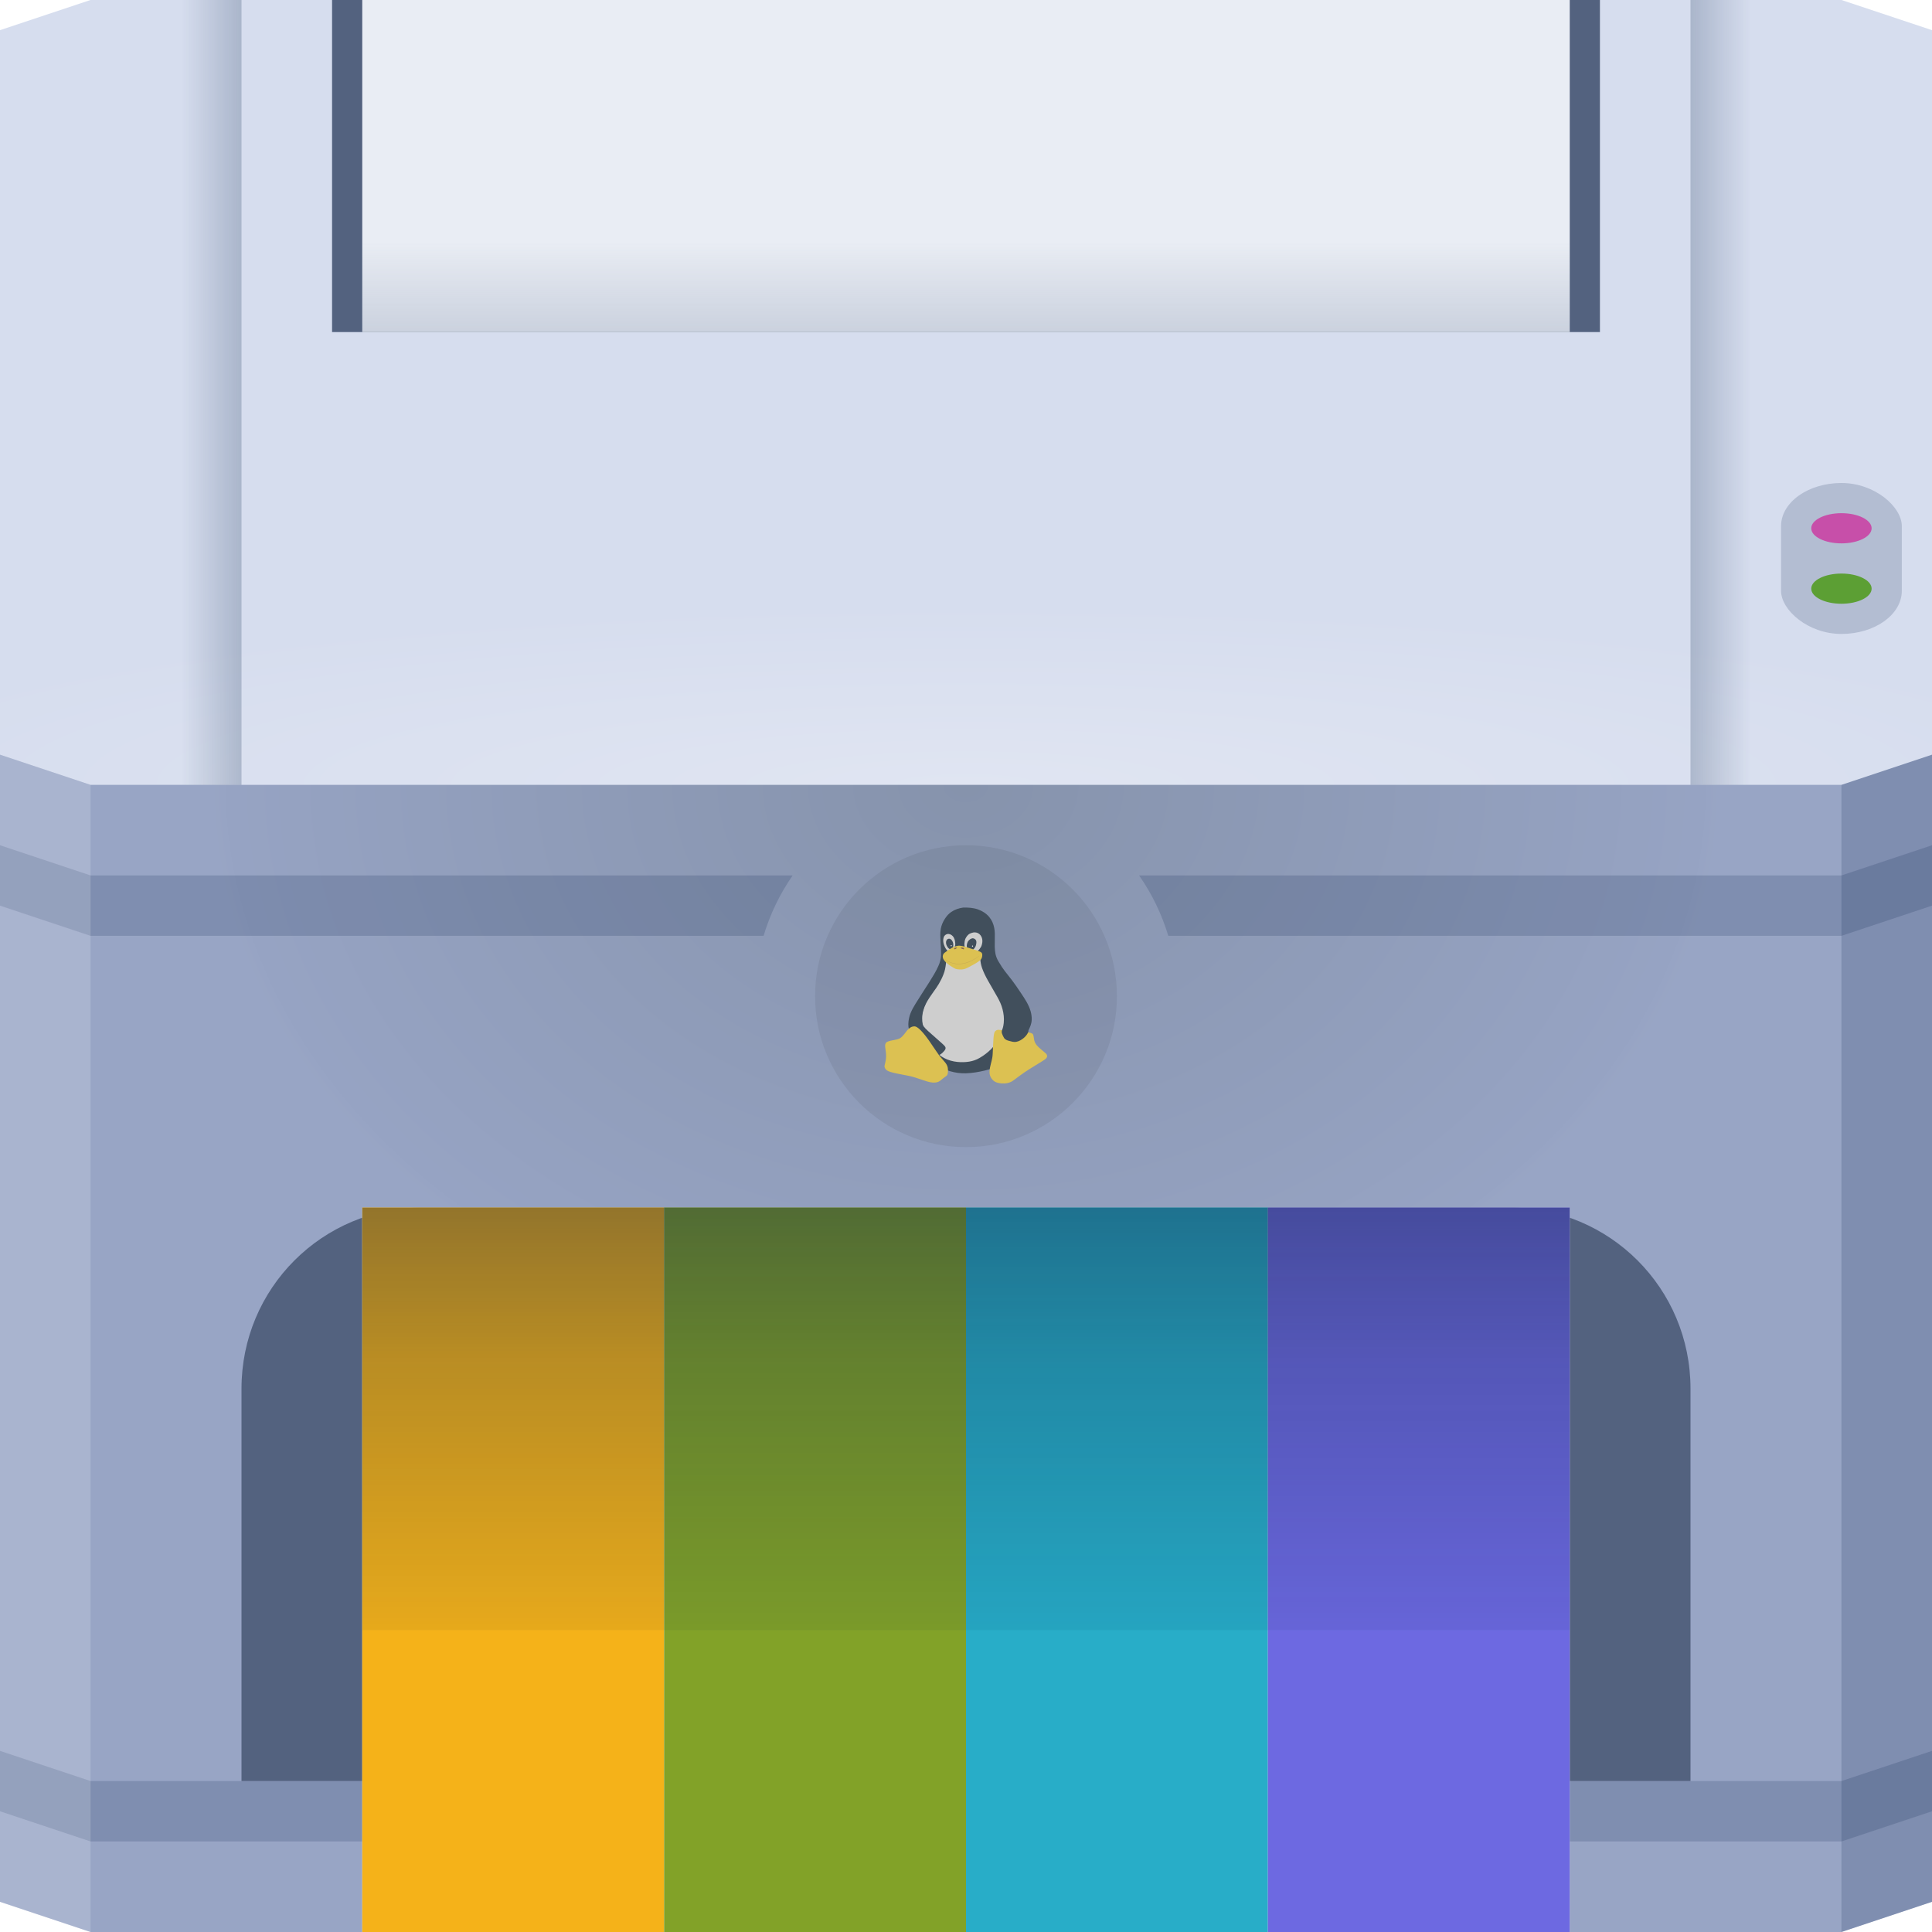 <?xml version="1.0" encoding="UTF-8"?>
<!-- Created with Inkscape (http://www.inkscape.org/) -->
<svg width="64" height="64" version="1.1" xmlns="http://www.w3.org/2000/svg" xmlns:cc="http://creativecommons.org/ns#" xmlns:dc="http://purl.org/dc/elements/1.1/" xmlns:rdf="http://www.w3.org/1999/02/22-rdf-syntax-ns#" xmlns:xlink="http://www.w3.org/1999/xlink">
	<defs>
		<linearGradient id="linearGradient298605">
			<stop stop-color="#001d44" stop-opacity=".207" offset="0"/>
			<stop stop-color="#001d44" stop-opacity="0" offset="1"/>
		</linearGradient>
		<filter id="filter19984" x="-.093" y="-.083" width="1.187" height="1.166" color-interpolation-filters="sRGB">
			<feGaussianBlur stdDeviation="0.079"/>
		</filter>
		<filter id="filter19984-4" x="-.093" y="-.083" width="1.187" height="1.166" color-interpolation-filters="sRGB">
			<feGaussianBlur stdDeviation="0.079"/>
		</filter>
		<radialGradient id="radialGradient30494" cx="32" cy="35.152" r="32" gradientTransform="matrix(1.219 0 0 .188 -7 19.409)" gradientUnits="userSpaceOnUse">
			<stop stop-color="#e0e5f2" offset="0"/>
			<stop stop-color="#d6ddee" offset="1"/>
		</radialGradient>
		<linearGradient id="linearGradient122191" x1="36" x2="36" y1="11" y2="8" gradientUnits="userSpaceOnUse">
			<stop stop-color="#e2e7f1" stop-opacity=".838" offset="0"/>
			<stop stop-color="#e9edf4" offset="1"/>
		</linearGradient>
		<linearGradient id="linearGradient182659" x1="33" x2="33" y1="40" y2="54" gradientUnits="userSpaceOnUse">
			<stop stop-color="#122444" stop-opacity=".43" offset="0"/>
			<stop stop-color="#0e2341" stop-opacity=".26" offset=".357"/>
			<stop stop-color="#001d44" stop-opacity=".06" offset="1"/>
		</linearGradient>
		<linearGradient id="linearGradient298607" x1="56" x2="58" y1="15" y2="15" gradientTransform="matrix(-1,0,0,1,64,0)" gradientUnits="userSpaceOnUse" xlink:href="#linearGradient298605"/>
		<linearGradient id="linearGradient298899" x1="56" x2="58" y1="15" y2="15" gradientUnits="userSpaceOnUse" xlink:href="#linearGradient298605"/>
		<radialGradient id="radialGradient348783" cx="32" cy="14.141" r="32" gradientTransform="matrix(.781 0 0 .609 7 17.383)" gradientUnits="userSpaceOnUse">
			<stop stop-color="#8693ac" offset="0"/>
			<stop stop-color="#97a4c4" stop-opacity=".998" offset="1"/>
		</radialGradient>
	</defs>
	<path d="m3 0-3 1-3.2725e-8 26h64v-26l-3-1z" color="#000000" fill="url(#radialGradient30494)"/>
	<rect x="59" y="16" width="4" height="5" rx="2" ry="1.429" color="#000000" fill="#001d44" fill-opacity=".165"/>
	<g>
		<ellipse cx="61" cy="19.5" rx="1" ry=".5" color="#000000" fill="#5c9f34" fill-rule="evenodd"/>
		<ellipse cx="61" cy="17.5" rx="1" ry=".5" color="#000000" fill="#c74fa9" fill-rule="evenodd"/>
		<path d="m0 25 1.6362e-8 38 3 1h58l3-1v-4-34l-3 1h-58z" color="#000000" fill="url(#radialGradient348783)"/>
	</g>
	<g transform="translate(-1)">
		<circle cx="33" cy="33" r="5" color="#000000" fill="#000000" fill-opacity=".066"/>
		<g transform="matrix(.011 0 0 .01 33.387 32.251)">
			<g>
				<path d="m-43.508-218.7c-12.899 1.943-25.532 6.629-35.981 14.539-8.202 5.908-14.297 14.211-19.395 22.828-5.96 10.033-10.139 21.126-12.157 32.623-2.548 15.226-1.352 30.712-0.646 46.038 0.815 14.717 1.803 29.46 1.28 44.206-0.705 11.354-3.472 22.535-7.869 33.014-7.189 18.281-17.092 35.311-26.678 52.403-13.893 24.188-28.307 48.076-41.926 72.421-5.859 10.477-11.55 21.12-15.493 32.492-3.031 8.598-4.892 17.588-5.92 26.636-1.18 11.863-0.539 24.215 4.096 35.332 2.717 6.789 6.861 12.857 10.708 19.034 10.762 16.244 21.908 32.236 33.439 47.943 8.578 11.453 17.177 22.949 27.049 33.336 4.447 4.641 9.285 8.917 14.662 12.457 10.945 7.465 23.197 12.808 35.716 17.021 15.063 4.882 30.971 7.18 46.799 6.732 9.943-0.352 19.856-1.378 29.65-3.134 18.003-2.983 35.687-7.775 52.876-13.876 11.423-4.146 23.063-8.514 32.69-16.131 5.309-4.137 9.575-9.402 14.158-14.288 12.599-14.243 23.592-29.841 33.528-46.035 6.036-9.864 11.579-20.022 16.884-30.294 5.548-11.051 11.173-22.134 15.132-33.876 2.015-6.293 3.407-12.81 3.595-19.433 0.379-9.385-0.879-18.797-3.088-27.908-2.928-11.512-7.621-22.49-13.122-32.991-9.402-17.689-20.405-34.451-30.787-51.566-7.894-12.23-15.958-24.358-24.653-36.038-6.227-8.606-12.497-17.2-17.945-26.332-3.954-6.622-7.752-13.347-11.321-20.184-3.797-7.452-6.691-15.389-8.182-23.631-2.832-15.574-2.316-31.482-2.085-47.236 0.162-12.985 0.634-26.085-1.731-38.922-2.274-12.999-7.171-25.694-15.264-36.2-8.716-11.525-21.041-20.009-34.463-25.158-13.886-5.132-28.877-6.099-43.555-5.822z" fill="#414f5c"/>
				<path d="m5.67-52.902c-19.188 6.626-38.289 13.669-58.042 18.465-4.405 1.356-9.165 1.447-13.604 0.196-8.873-2.571-17.062-6.952-25.282-11.08-1.623-0.541-3.441 0.836-3.298 2.548-0.57 3.507-0.593 7.075-1.118 10.591-1.225 11.637-3.099 23.309-7.189 34.319-3.869 11.201-8.759 22.027-14.388 32.449-4.683 8.889-10.222 17.279-15.725 25.672-7.896 12.323-15.88 24.664-22.163 37.91-7.308 15.596-11.91 32.633-12.066 49.92-0.206 13.309 2.498 26.517 6.826 39.059 4.898 14.595 10.835 28.836 17.512 42.704 4.106 8.293 8.234 16.631 13.592 24.206 7.387 10.634 17.382 19.333 28.529 25.848 12.027 7.056 25.624 11.216 39.452 12.762 11.909 1.345 24.033 1.083 35.84-1.011 11.125-1.998 21.886-6.119 31.367-12.298 12.881-8.238 24.733-18.139 34.907-29.565 6.268-6.98 11.412-14.885 15.795-23.161 4.173-7.978 8.174-16.058 11.742-24.325 5.25-12.303 9.048-25.321 10.127-38.693 0.769-7.684 0.707-15.452 0.048-23.142-1.362-14.803-4.729-29.448-10.251-43.26-5.294-13.363-12.321-25.932-18.936-38.665-6.25-11.932-12.538-23.846-18.648-35.85-6.781-13.48-13.158-27.24-17.644-41.673-2.953-9.713-4.807-19.783-5.117-29.939-0.137-1.407 0.104-3.512-1.625-3.987-0.212-0.096-0.426-0.028-0.64 0z" fill="#cecece"/>
				<path d="m-149.2 74.792c-9.182 8.84-18.58 17.553-26.438 27.633-6.667 8.751-12.441 18.181-17.157 28.122-3.888 8.118-6.355 16.903-7.29 25.854-0.956 8.125-0.253 16.436 2.133 24.266 2.069 7.286 4.856 14.344 7.681 21.364 3.264 7.729 6.927 15.301 11.261 22.49 5.817 10.702 12.674 20.92 16.97 32.383 2.17 5.394 3.825 10.984 5.41 16.572 1.232 4.712 1.92 9.539 2.571 14.356 0.453 1.656 0.585 3.801 2.3 4.691 2.056 0.567 3.862-1.032 5.513-2.018 3.085-2.482 6.329-4.747 9.535-7.066 5.511-3.774 11.137-7.381 16.885-10.783 3.381-2.243 6.815-4.424 10.057-6.863 3.693-2.833 6.536-6.577 9.435-10.171 2.244-3.002 4.285-6.731 3.463-10.603-0.757-3.033-2.842-5.51-4.862-7.806-2.224-2.273-4.436-4.559-6.654-6.836-13.813-13.54-27.8-26.903-41.555-40.502-4.799-4.8-9.38-9.869-13.194-15.496-2.932-4.588-4.592-9.938-5.044-15.351-0.94-8.397-0.292-16.9 1.06-25.216 1.217-7.446 3.073-14.784 5.393-21.96 3.463-10.456 7.69-20.631 11.718-30.876 0.697-1.776 1.36-3.565 2.04-5.347 0.014-0.603-0.659-1.198-1.231-0.837z" fill="#414f5c" fill-rule="evenodd"/>
				<path d="m-11.904-136.39c-3.985 0.76-7.853 2.125-11.492 3.905-4.656 2.616-8.022 6.968-10.757 11.457-1.714 2.934-3.215 6.046-4.091 9.338-1.523 7.468-2.372 15.211-1.077 22.78 1.088 6.509 3.772 12.681 7.298 18.23 2.127 3.277 5.037 6.468 9.043 7.244 5.082 1.095 10.162-1.027 14.426-3.644 5.912-3.835 10.532-9.299 14.632-14.956 2.539-3.618 4.821-7.493 5.94-11.805 1.874-6.548 2.802-13.523 1.616-20.284-1.007-5.723-3.407-11.284-7.38-15.576-3.406-3.695-8.151-6.219-13.196-6.589-1.646-0.205-3.308-0.162-4.962-0.099z" fill="#cecece"/>
				<path d="m-89.929-131.27c-5.799 0.749-10.905 5.256-12.393 10.908-1.129 4.136-1.782 8.443-1.466 12.739 0.382 7.974 2.985 15.679 6.511 22.783 2.228 4.348 5.133 8.759 9.694 10.912 2.381 1.329 5.473 1.148 7.684-0.459 4.066-2.898 6.973-7.108 9.415-11.397 2.417-4.77 3.414-10.239 2.83-15.556-0.386-4.409-0.84-8.864-2.388-13.045-1.097-3.456-2.58-6.886-5.023-9.615-3.03-3.575-7.149-6.535-11.899-7.123-0.973-0.164-1.98-0.227-2.965-0.147z" fill="#cecece"/>
				<path d="m-87.271-115.47c-1.662 0.311-3.204 1.113-4.48 2.215-1.67 2.012-2.964 4.395-3.354 7.003-0.568 3.058-0.233 6.209 0.419 9.226 0.737 3.374 2.358 6.476 4.131 9.41 1.466 2.178 3.079 4.34 5.304 5.797 1.292 0.816 2.748 1.566 4.33 1.25 1.506-0.134 2.845-0.97 3.938-1.969 1.13-1.021 1.972-2.324 2.52-3.737 0.6-1.491 0.614-3.109 0.827-4.681 0.21-2.51 0.323-5.041-9e-3 -7.546-0.196-1.724-0.322-3.496-1.025-5.105-0.419-1.902-1.487-3.557-2.362-5.269-1.133-1.955-2.389-4.003-4.427-5.126-1.681-1.16-3.778-1.727-5.813-1.469z" fill="#414f5c"/>
				<g>
					<path d="m-15.582-116.9c-2.392 0.385-4.602 1.496-6.646 2.757-1.956 1.423-3.588 3.226-5.199 5.015-0.904 1.215-1.839 2.445-2.468 3.83-1.731 3.842-2.783 8.001-3.036 12.208-0.148 3.913 0.658 7.811 2.017 11.468 0.802 2.084 1.58 4.386 3.482 5.734 1.364 1.065 3.213 1.152 4.805 0.593 2.019-0.46 3.762-1.616 5.667-2.372 2.019-1.094 4.297-2.075 5.536-4.121 1.581-2.118 3.161-4.266 4.211-6.709 1.028-2.151 1.923-4.398 2.283-6.766 0.796-3.729 1.405-7.589 0.867-11.398-0.391-2.172-1.131-4.323-2.531-6.061-1.614-1.95-3.92-3.313-6.379-3.883-0.866-0.113-1.729-0.474-2.609-0.295z" fill="#414f5c"/>
					<ellipse transform="matrix(1.575 0 0 1.575 -1204.4 512.86)" cx="754.84" cy="-383.44" rx="1.01" ry="1.136" fill="#ffffff" filter="url(#filter19984)"/>
					<ellipse transform="matrix(1.575 0 0 1.575 -1268.5 511.47)" cx="754.84" cy="-383.44" rx="1.01" ry="1.136" fill="#ffffff" filter="url(#filter19984-4)"/>
				</g>
				<path d="m-58.375-92.284c-8.896 1.321-17.306 5.164-24.515 10.485-5.936 4.195-11.75 8.57-17.279 13.291-1.983 1.91-3.592 4.24-4.31 6.924-1.873 6.134-0.086 12.927 3.707 17.963 2.743 4.034 6.161 7.554 9.713 10.872 4.921 4.117 9.844 8.278 15.356 11.597 4.057 2.692 8.154 5.643 13.029 6.604 4.929 1.024 10.016 1.255 15.028 0.873 5.194-0.448 10.293-1.934 14.88-4.421 7.868-3.896 15.192-8.77 22.727-13.255 6.273-4.014 12.483-8.199 18.021-13.198 4.067-4.291 5.738-10.314 5.84-16.11 0.074-3.236-0.359-6.893-2.837-9.228-2.92-2.655-6.778-3.876-10.338-5.415-7.545-2.962-15.302-5.34-22.924-8.094-9.321-3.267-18.602-6.955-28.41-8.483-2.544-0.335-5.123-0.674-7.689-0.406z" fill="#dcc152"/>
			</g>
			<g fill="#846251">
				<path d="m-47.891-86.182c-1.957 0-3.629 0.315-3.312 1.069 1.113 2.305 3.957 2.623 5.864 3.656 1.827 1.033 2.873 1.26 3.587 0.862 1.589-0.874 0.416-3.727-1.173-4.76-0.755-0.516-3.01-0.828-4.967-0.828z"/>
				<path d="m-64.993-85.969c-0.424 0.035-0.912 0.122-1.438 0.216-4.215 0.749-4.192 2.443-4.566 3.38-0.374 0.935 2.213 2.692 3.524 1.474 1.406-1.216 3.105-2.322 3.667-2.697 2.21-1.475 1.78-2.619-1.187-2.373z"/>
				<path d="m-99.897-48.794c0.102-0.105 5.296 5.535 15.92 10.528 6.2 2.914 14.147 5.376 23.37 5.857 4.808 0.252 9.811-0.047 14.957-0.93 5.38-0.923 10.482-2.411 15.17-4.199l4e-6 -3e-6c11.362-4.334 20.659-10.449 26.7-14.815 6.19-4.474 9.626-7.468 9.701-7.381 0.075 0.087-3.223 3.244-9.338 7.872-5.976 4.523-15.245 10.778-26.717 15.223-1e-6 -1e-6 -4e-6 2e-6 -4e-6 2e-6 -4.732 1.833-9.893 3.351-15.347 4.286-5.216 0.894-10.296 1.185-15.178 0.91-9.367-0.531-17.408-3.11-23.638-6.155-10.669-5.216-15.703-11.09-15.601-11.195z" fill-rule="evenodd" opacity=".335"/>
			</g>
			<g>
				<path d="m61.493 186.24c-3.476 0.244-6.653 2.249-8.861 4.873-2.214 2.575-2.788 6.014-3.388 9.245-0.636 4.274-1.295 8.546-1.542 12.865-1.059 14.289-1.395 28.616-2.057 42.926-0.358 7.936-0.488 15.914-1.874 23.758-0.992 6.436-2.642 12.741-4.1 19.081-2.01 8.36-3.733 16.851-3.903 25.477-0.142 3.416-0.138 6.866 0.681 10.206 0.722 3.508 1.974 6.911 3.524 10.134 2.843 4.879 6.353 9.537 11.082 12.728 2.731 1.936 5.813 3.354 9.062 4.162 3.773 1.074 7.672 1.62 11.549 2.146 6.072 0.523 12.235 0.188 18.181-1.172 6.914-1.669 13.539-4.838 18.83-9.634 10.675-8.774 21.342-17.569 32.34-25.937 9.334-7.087 19.066-13.625 28.793-20.154 8.68-5.765 17.326-11.584 25.873-17.544 3.74-2.745 7.755-5.287 10.712-8.921 2.341-2.859 3.408-6.877 2.146-10.432-0.923-3.178-3.243-5.677-5.683-7.802-5.998-5.676-12.187-11.156-18.014-17.01-4.87-5.084-9.648-10.541-12.24-17.183-2.083-4.83-2.945-10.058-3.479-15.258-0.443-3.599-0.932-7.222-2.215-10.635-1.06-2.943-4.09-4.504-6.886-5.441-4.216-1.6-8.749-2.05-13.196-2.569-13.371-0.969-26.808 0.388-40.168-0.88-12.161-1.051-23.964-4.384-36.011-6.191-3.034-0.399-6.1-0.831-9.156-0.837z" fill="#dcc152"/>
				<path d="m100.58 167.39c-4.375 0.381-8.523 2.13-12.387 4.138-6.265 3.289-11.743 8.509-14.491 15.11-1.636 3.729-1.52 7.935-0.503 11.81 1.653 5.349 3.815 10.578 6.571 15.456 3.284 4.966 9.04 7.42 14.569 8.982 6.933 2.032 14.132 4.666 21.458 3.3 9.164-1.733 17.065-7.321 23.728-13.612 4.955-4.817 9.22-10.457 11.961-16.827 1.195-2.856 1.864-6.376 1e-3 -9.114-2.276-3.999-6.466-6.303-10.264-8.63-7.111-3.85-14.685-6.859-22.579-8.651-5.665-1.205-11.442-2.18-17.252-2.01-0.27 0.016-0.541 0.032-0.811 0.048z" fill="#414f5c" fill-rule="evenodd"/>
				<path d="m-191.58 174.92c-2.752 0.128-5.132 0.76-7.286 1.723-0.431 0.193-0.817 0.371-1.231 0.591-0.013 6e-3 -0.036-6e-3 -0.049 0-3.705 1.977-6.8 5.012-10.042 8.319-0.362 0.369-0.711 0.792-1.083 1.231-8e-3 9e-3 8e-3 0.039 0 0.049-0.365 0.428-0.756 0.846-1.132 1.329-8e-3 0.011 8e-3 0.039 0 0.049-5.378 6.923-12.002 19.155-20.921 25.598-10.206 7.372-36.052 6.691-42.63 15.31-6.465 8.621 0.213 21.119 0.099 44.255 0 9.869-1.672 17.324-2.806 23.334-0.085 0.375-0.116 0.722-0.197 1.083-8e-3 0.036-0.042 0.062-0.049 0.099-0.029 0.129-0.021 0.267-0.049 0.394-3e-3 0.016 3e-3 0.033 0 0.049-5e-3 0.021-0.045 0.029-0.049 0.049-3e-3 0.016 3e-3 0.034 0 0.049-5e-3 0.019-0.044 0.03-0.049 0.049-3e-3 0.014 3e-3 0.034 0 0.049-3e-3 0.016 3e-3 0.034 0 0.049-3e-3 0.016 3e-3 0.034 0 0.049-9e-3 0.034-0.04 0.065-0.049 0.098-0.018 0.08-0.032 0.167-0.049 0.246-0.016 0.063-0.033 0.134-0.049 0.197-5e-3 0.018-0.044 0.031-0.049 0.049-3e-3 0.013 3e-3 0.036 0 0.049-3e-3 0.013 3e-3 0.036 0 0.049-0.014 0.063-0.036 0.134-0.049 0.197-3e-3 0.014 3e-3 0.035 0 0.049-8e-3 0.034-0.041 0.065-0.049 0.099-3e-3 0.013 3e-3 0.036 0 0.049-3e-3 0.014 3e-3 0.035 0 0.049-5e-3 0.018-0.045 0.031-0.049 0.049-2e-3 9e-3 2e-3 0.039 0 0.049-0.074 0.297-0.128 0.553-0.197 0.837-0.013 0.051-0.037 0.097-0.049 0.148-0.135 0.564-0.284 1.155-0.394 1.674-3e-3 0.014 3e-3 0.035 0 0.049-0.658 2.972-0.868 5.138-0.394 7.089 3e-3 0.016-3e-3 0.034 0 0.049 0.07 0.282 0.196 0.564 0.295 0.837 0.043 0.12 0.05 0.275 0.099 0.394 0.05 0.117 0.092 0.228 0.148 0.345 8e-3 0.019 0.041 0.03 0.049 0.049 6e-3 0.013-6e-3 0.036 0 0.049 6e-3 0.013-6e-3 0.036 0 0.049 3e-3 6e-3 0.046-6e-3 0.049 0 6e-3 0.013-6e-3 0.036 0 0.049 9e-3 0.019 0.039 0.03 0.049 0.049 0.02 0.046 0.029 0.102 0.049 0.148 8e-3 0.02 0.041 0.029 0.049 0.049 6e-3 0.013-6e-3 0.036 0 0.049 8e-3 0.021 0.041 0.029 0.049 0.049 0.014 0.034 0.035 0.065 0.049 0.098 6e-3 0.013-6e-3 0.036 0 0.049 0.014 0.034 0.035 0.064 0.049 0.099 0.011 0.02 0.038 0.029 0.049 0.049 5e-3 0.014-5e-3 0.035 0 0.049 6e-3 0.013-6e-3 0.036 0 0.049 2e-3 5e-3 0.047-5e-3 0.049 0 5e-3 9e-3 -5e-3 0.04 0 0.049 6e-3 0.014-6e-3 0.036 0 0.049 0.011 0.034 0.037 0.065 0.049 0.098 6e-3 0.014-6e-3 0.035 0 0.049 2e-3 5e-3 0.047-5e-3 0.049 0 6e-3 0.013-6e-3 0.037 0 0.049 6e-3 0.014-6e-3 0.035 0 0.049 9e-3 0.02 0.04 0.029 0.049 0.049 6e-3 0.013-6e-3 0.037 0 0.049 6e-3 0.014-6e-3 0.035 0 0.049 9e-3 0.021 0.04 0.029 0.049 0.049 5e-3 0.014-5e-3 0.035 0 0.049 8e-3 0.02 0.041 0.029 0.049 0.049 6e-3 0.013-6e-3 0.036 0 0.049 6e-3 0.014-6e-3 0.034 0 0.049 8e-3 0.019 0.041 0.03 0.049 0.049 6e-3 0.014-6e-3 0.035 0 0.049 0.029 0.067 0.068 0.13 0.098 0.197 0.014 0.033 0.034 0.065 0.049 0.099 0.077 0.18 0.161 0.362 0.246 0.541 0.022 0.046 0.026 0.101 0.049 0.148 0.172 0.354 0.335 0.68 0.541 1.034 5.784 9.642 15.083 12.072 68.278 23.186 28.468 5.898 55.364 21.171 73.397 22.644 18.034 1.363 21.882-4.619 32.884-14.374 10.888-9.754 14.419-6.722 14.079-28.158-0.298-18.674-10.865-25.827-23.924-43.861-0.933-1.297-1.894-2.616-2.855-4.037-0.628-0.939-1.274-1.95-1.92-2.954-0.052-0.081-0.095-0.165-0.148-0.246-0.271-0.431-0.456-0.735-0.738-1.181-3.885-6.153-6.97-11.02-9.55-15.162-2.58-4.141-4.668-7.556-6.596-10.682-1.928-3.126-3.684-6-5.612-9.107-1.928-3.107-4.016-6.452-6.596-10.535-1.29-2.013-2.763-4.205-4.332-6.547-1.569-2.342-3.247-4.828-5.021-7.335-1.781-2.517-3.649-5.064-5.563-7.581-0.953-1.254-1.883-2.469-2.855-3.692-1.944-2.446-3.942-4.791-5.907-6.99-0.991-1.109-1.971-2.185-2.954-3.2-2.911-3.01-5.746-5.565-8.418-7.384-0.013-8e-3 -0.037 8e-3 -0.049 0-0.447-0.303-0.844-0.576-1.28-0.837-0.013-8e-3 -0.037 8e-3 -0.049 0-0.436-0.261-0.856-0.522-1.28-0.738-0.848-0.432-1.668-0.748-2.461-0.985-0.381-0.114-0.765-0.23-1.132-0.295-0.016-3e-3 -0.033 3e-3 -0.049 0-0.382-0.066-0.718-0.088-1.083-0.099-0.581-0.014-1.172-0.025-1.723 0z" fill="#dcc152"/>
			</g>
		</g>
	</g>
	<g>
		<path d="m1.6362e-8 28v2l3 1h22.295c0.213-0.714 0.538-1.389 0.963-2h-23.258zm37.734 1c0.427 0.611 0.753 1.286 0.967 2h22.299l3-1v-2l-3 1z" color="#000000" fill="#001d44" fill-opacity=".165"/>
		<path d="m56 0h2v26h-2z" color="#000000" fill="url(#linearGradient298899)"/>
		<path d="m8 0h-2v26h2z" color="#000000" fill="url(#linearGradient298607)"/>
		<path d="m1.6362e-8 58 3 1h58l3-1v2l-3 1h-58l-3-1z" color="#000000" fill="#001d44" fill-opacity=".165"/>
	</g>
	<g>
		<path d="m14 40h36c3.324 0 6 2.676 6 6v13h-48v-13c0-3.324 2.676-6 6-6z" color="#000000" fill="#53627f" stop-color="#000000" style="-inkscape-stroke:none;font-variation-settings:normal"/>
		<rect x="12" y="40" width="40" height="24" color="#000000" fill="#eceff4"/>
		<g stroke-width="1">
			<path d="m12 40v24h10v-24h-5z" fill="#f5b219" style="paint-order:fill markers stroke"/>
			<path d="m32 40v24h-10v-24h5z" fill="#82a228" style="paint-order:fill markers stroke"/>
			<path d="m32 40v24h10v-24h-5z" fill="#28adc8" style="paint-order:fill markers stroke"/>
			<path d="m52 40v24h-10v-24h5z" fill="#6d69e1" style="paint-order:fill markers stroke"/>
		</g>
		<g>
			<rect x="11" width="42" height="11" color="#000000" fill="#53627f" stop-color="#000000" style="-inkscape-stroke:none;font-variation-settings:normal"/>
			<rect x="12" width="40" height="11" color="#000000" fill="url(#linearGradient122191)"/>
			<rect x="12" y="40" width="40" height="14" color="#000000" fill="url(#linearGradient182659)"/>
		</g>
	</g>
	<path d="m61 64 3-1v-38l-3 1z" color="#000000" fill="#001d44" fill-opacity=".165"/>
	<path d="m3 64-3-1v-38l3 1z" color="#000000" fill="#ffffff" fill-opacity=".165"/>
</svg>
